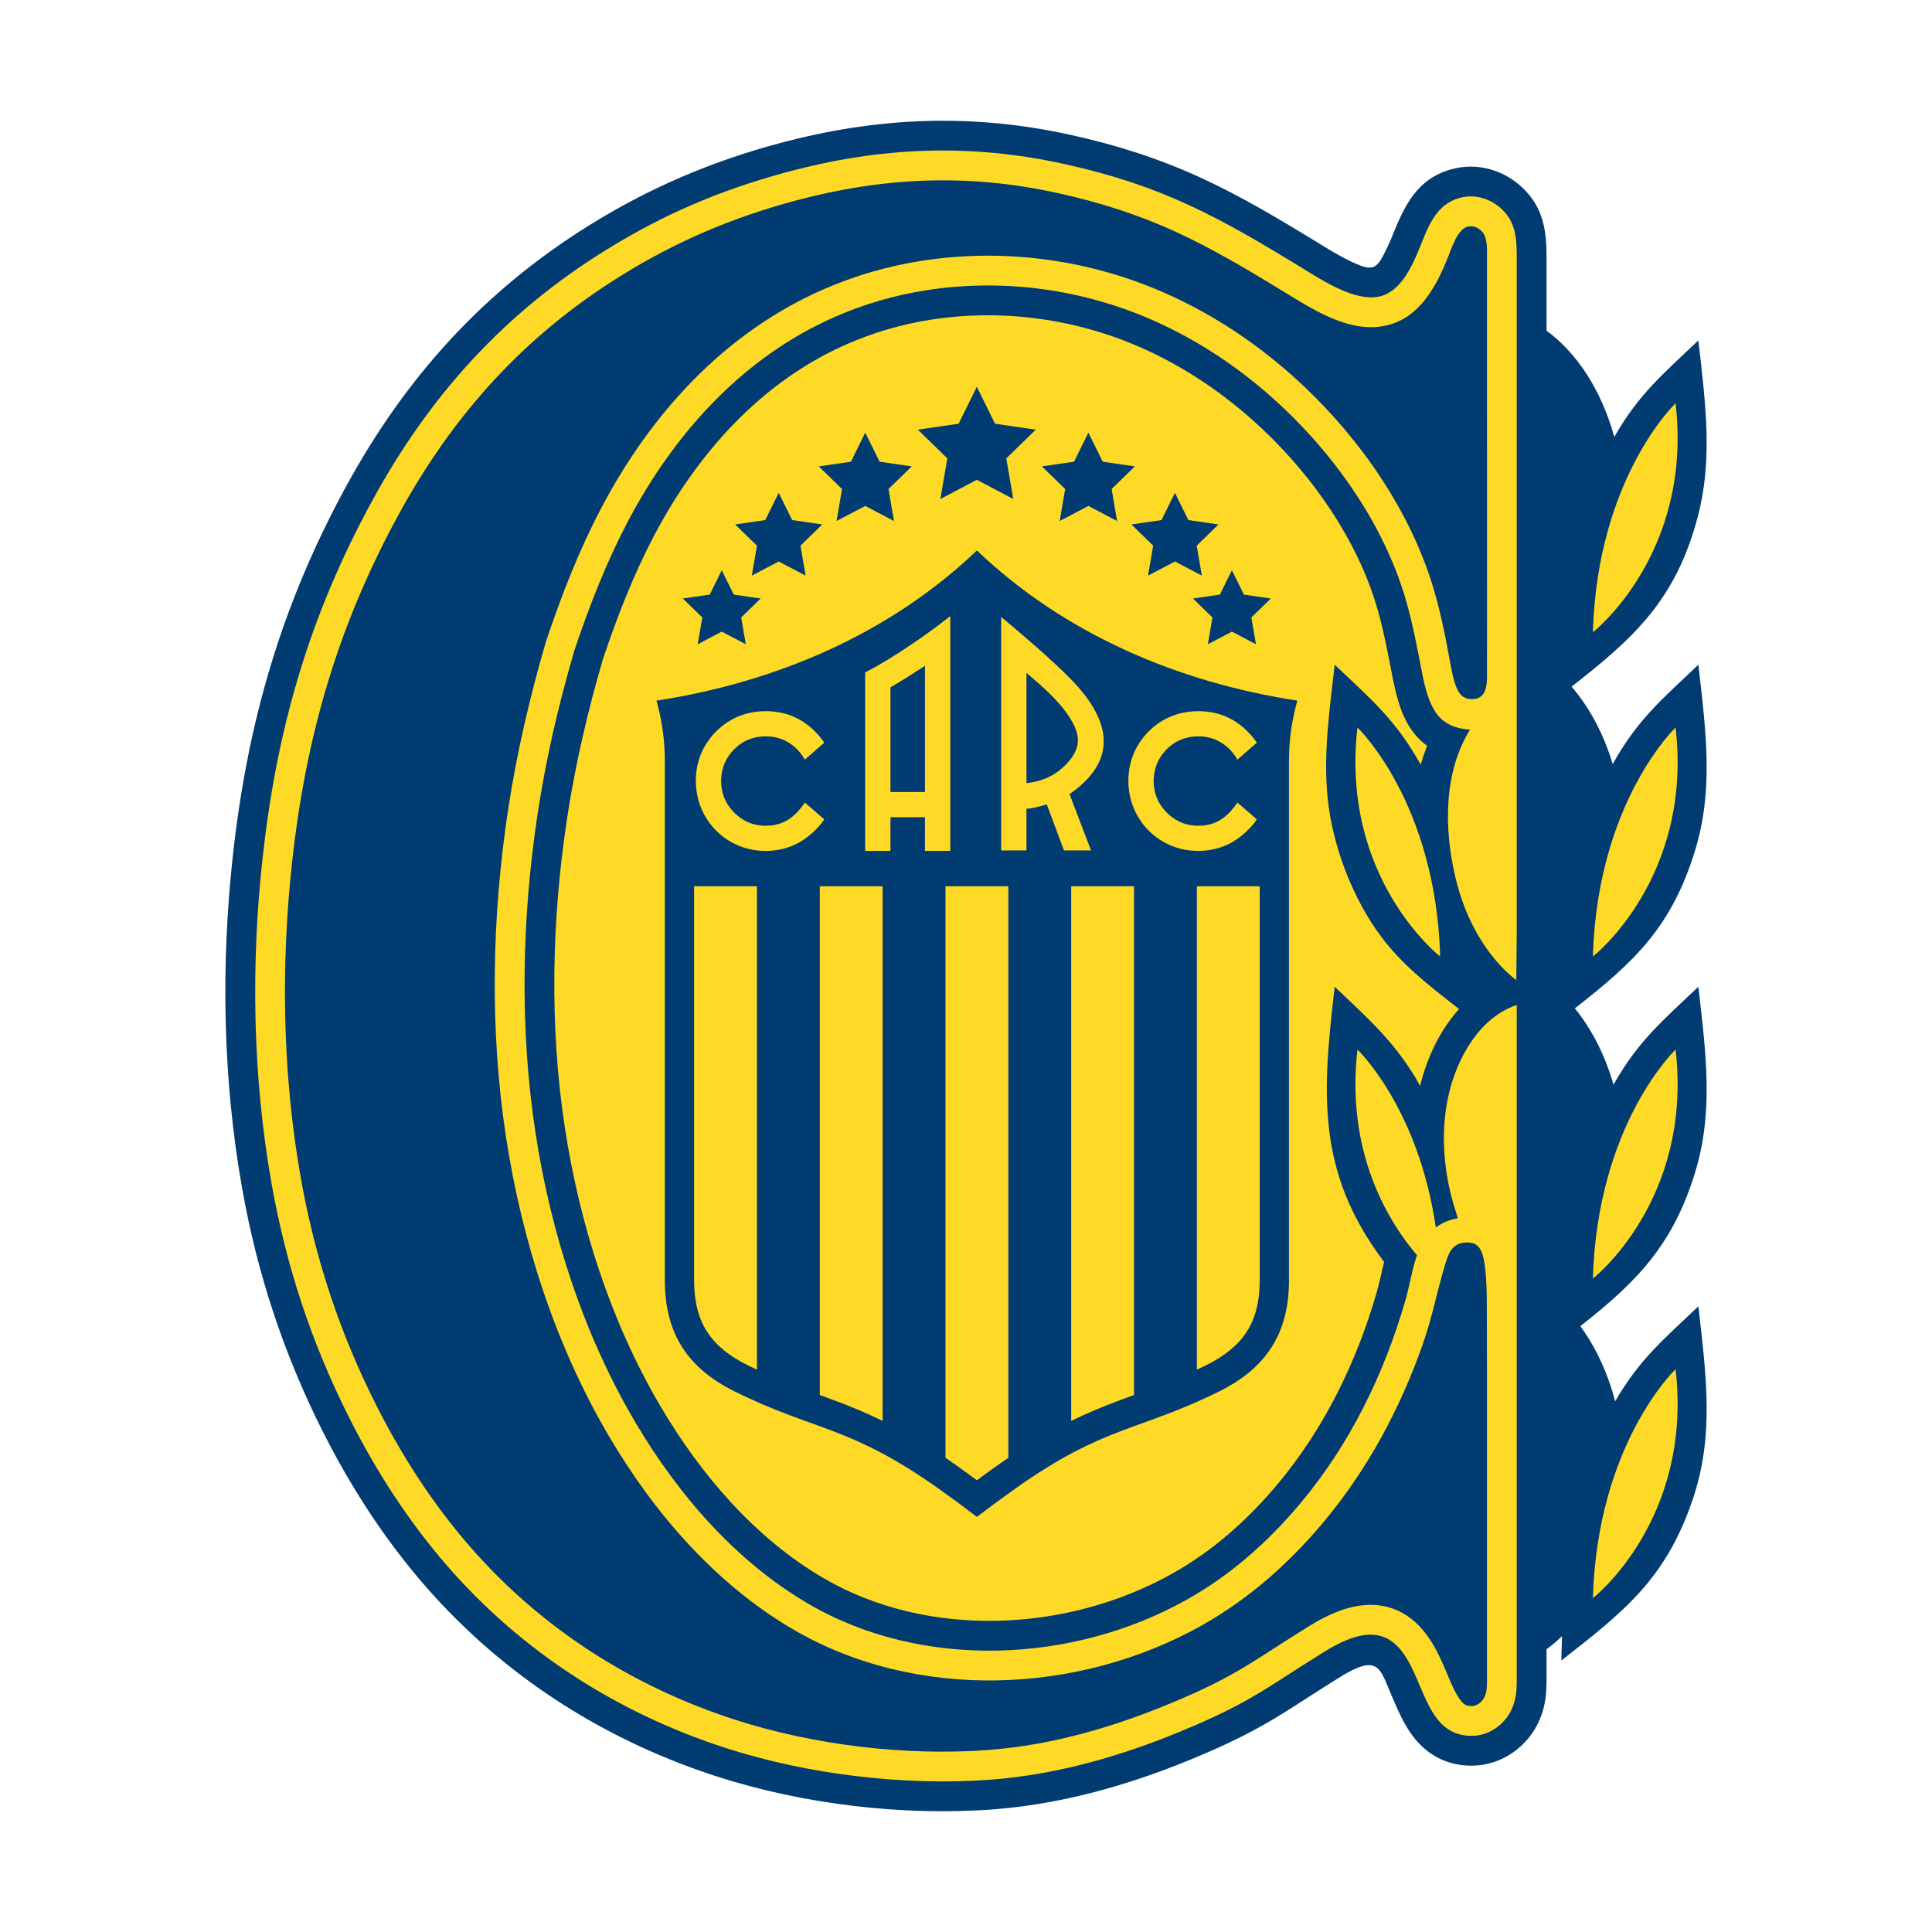 <?xml version="1.0" encoding="utf-8"?>
<!-- Created by @FCLOGO 2025-2-10 GMT+8 19:13:09 . https://fclogo.top/ -->
<!-- FOR PERSONAL USE ONLY NOT FOR COMMERCIAL USE -->
<svg version="1.1" xmlns="http://www.w3.org/2000/svg" xmlns:xlink="http://www.w3.org/1999/xlink" x="0px" y="0px"
	 viewBox="0 0 800 800" style="enable-background:new 0 0 800 800;" xml:space="preserve">
<g>
	<path style="fill-rule:evenodd;clip-rule:evenodd;fill:#FED925;" d="M701.719,412.824
		c-5.437,5.106-10.956,10.181-16.02,15.628c-6.243,6.708-11.328,13.685-15.814,21.674l-2.367,4.196l-1.333-4.63
		c-3.183-11.09-8.32-21.901-15.638-30.873l-1.292-1.602l1.623-1.272c24.661-19.235,39.648-33.488,49.074-64.33
		c7.349-24.01,4.599-47.761,1.768-72.144c-5.509,5.179-11.101,10.326-16.217,15.855
		c-6.326,6.822-11.431,13.922-15.959,22.046l-2.326,4.165l-1.364-4.569c-3.401-11.317-8.868-22.356-16.63-31.328
		l-1.385-1.602l1.664-1.303c26.17-20.413,42.645-35.803,51.493-69.043c6.036-22.697,3.39-45.57,0.724-68.495
		c-5.375,5.034-10.822,10.046-15.835,15.421c-6.16,6.594-11.225,13.457-15.69,21.302l-2.398,4.237l-1.292-4.692
		c-4.475-16.289-13.437-32.775-27.297-42.894l-0.827-0.609v-31.369c0-10.646-1.178-19.514-9.178-27.245
		c-7.318-7.07-17.87-10.077-27.731-7.297c-13.374,3.772-18.15,14.181-22.956,26.098
		c-0.724,1.788-1.488,3.545-2.315,5.281c-4.713,9.891-6.987,11.628-17.343,6.801
		c-4.961-2.305-9.571-5.189-14.222-8.031c-15.752-9.643-31.648-19.163-48.454-26.863
		c-17.106-7.845-34.78-13.436-53.136-17.488c-40.661-8.981-79.72-7.359-119.854,3.421
		c-27.948,7.515-53.601,18.481-78.19,33.767c-43.245,26.894-75.368,62.418-99.73,106.986
		c-26.542,48.537-40.826,97.622-46.842,152.484c-4.982,45.312-4.165,92.03,3.772,136.949
		c6.243,35.327,17.312,68.888,33.509,100.908c11.4,22.532,25.178,43.824,41.767,62.894
		c32.165,36.971,73.642,63.513,120.216,78.49c35.452,11.4,75.896,16.237,113.043,13.488
		c32.186-2.388,63.358-12.165,92.691-25.313c9.158-4.113,17.995-8.754,26.532-14.046
		c7.194-4.455,14.232-9.147,21.416-13.623l0.165-0.103c2.429-1.571,4.91-3.091,7.494-4.372
		c3.38-1.664,7.814-3.38,11.421-1.385c3.845,2.129,5.85,8.713,7.504,12.578
		c3.514,8.248,6.987,16.723,14.263,22.418c5.096,3.989,11.08,5.778,17.509,5.705
		c11.38-0.124,21.602-7.494,25.984-17.892c2.45-5.819,2.667-10.925,2.667-17.136v-12.186l0.827-0.599
		c2.181-1.602,4.238-3.349,6.181-5.23l3.555-3.462l-0.3,10.78c23.948-18.739,39.917-32.32,50.346-63.079
		c8.517-25.127,5.705-49.519,2.729-75.141c-5.302,4.972-10.677,9.912-15.638,15.204
		c-6.077,6.47-11.101,13.219-15.535,20.919l-2.45,4.269l-1.25-4.765c-2.822-10.832-7.452-21.415-14.098-30.459
		l-1.158-1.581l1.54-1.209c23.442-18.274,37.932-33.509,46.811-62.531C707.3,460.979,704.551,437.217,701.719,412.824"
		/>
	<path style="fill-rule:evenodd;clip-rule:evenodd;fill:#003B71;" d="M646.502,687.601l0.289-10.098
		c-2.046,1.984-4.176,3.793-6.398,5.405v11.173c0,6.532-0.217,11.721-2.822,17.912
		c-4.692,11.142-15.638,18.987-27.824,19.121c-6.894,0.083-13.312-1.86-18.77-6.129
		c-7.617-5.964-11.204-14.595-14.883-23.215c-4.134-9.695-5.106-15.648-16.165-10.181
		c-2.698,1.344-5.333,2.987-7.297,4.258l-0.093,0.062l-0.103,0.052c-7.194,4.465-14.222,9.178-21.416,13.633
		c-8.692,5.385-17.436,9.984-26.77,14.17c-29.55,13.251-60.929,23.08-93.374,25.488
		c-37.209,2.749-78.283-2.16-113.807-13.581c-46.925-15.091-88.702-41.829-121.115-79.09
		c-16.703-19.204-30.553-40.609-42.036-63.307c-16.372-32.34-27.4-65.797-33.705-101.456
		c-7.959-45.023-8.775-92.123-3.793-137.528c6.077-55.369,20.206-104.081,47.08-153.227
		c24.568-44.93,56.857-80.64,100.443-107.74c24.951-15.514,50.356-26.367,78.728-33.994
		c40.558-10.894,79.72-12.517,120.805-3.442c18.615,4.103,36.206,9.664,53.55,17.623
		c16.868,7.731,32.847,17.302,48.661,26.966c2.429,1.498,8.517,5.374,14.015,7.937
		c9.178,4.269,10.398,3.142,14.677-5.85c1.065-2.212,1.902-4.258,2.264-5.157
		c5.013-12.434,10.139-23.307,24.279-27.297c10.594-2.987,21.819,0.197,29.684,7.793
		c8.455,8.165,9.788,17.509,9.788,28.692v30.346c12.775,9.323,22.821,24.971,28.051,43.989
		c10.119-17.799,20.444-26.294,34.811-39.958c3.142,27.276,5.953,49.684-0.31,73.239
		c-9.106,34.201-26.201,49.839-52.196,70.118c7.38,8.527,13.271,19.514,17.033,32.062
		c10.305-18.511,20.641-27.038,35.472-41.136c3.307,28.702,6.253,52.02-1.375,76.95
		c-9.695,31.71-25.271,46.232-49.767,65.343c6.966,8.547,12.496,19.348,16.01,31.586
		c10.212-18.149,20.537-26.656,35.131-40.537c3.307,28.723,6.253,52.051-1.385,76.991
		c-9.023,29.467-23.669,44.95-47.493,63.534c6.346,8.651,11.318,19.266,14.418,31.152
		c10.026-17.416,20.331-25.901,34.459-39.338c3.442,29.871,6.491,53.901-2.357,80.009
		C689.83,653.585,672.796,667.094,646.502,687.601 M548.136,630.164c-14.387,17.209-30.987,31.917-50.594,42.935
		c-50.966,28.63-118.241,31.451-169.29,1.509c-31.907-18.718-57.147-47.824-75.813-79.42
		c-22.315-37.767-36.268-81.022-42.904-124.298c-6.822-44.506-5.891-91.017,0.837-135.481
		c3.566-23.545,8.951-46.573,15.597-69.436l0.072-0.238l0.083-0.237c6.326-18.884,13.571-37.509,22.852-55.152
		c20.475-38.935,50.873-72.434,91.637-90.366c13.054-5.746,26.78-9.736,40.878-11.958
		c32.775-5.168,66.914-0.93,97.508,11.866c20.641,8.62,39.596,20.909,56.268,35.782
		c24.64,21.984,45.736,50.955,56.506,82.335c2.729,7.938,4.672,15.979,6.377,24.124
		c0.868,4.135,1.581,8.517,2.429,12.765c0.765,3.855,1.974,11.607,5.375,13.674
		c1.705,1.033,4.279,1.24,6.119,0.465c2.708-1.137,3.359-4.041,3.566-6.708c0.155-2.067,0.052-4.3,0.083-6.16
		c0-6.863,0.021-13.705,0.021-20.579c0-3.328,0-6.656,0-9.984c-0.01-33.292-0.021-66.583-0.021-99.874
		c0-13.044,0-26.087,0-39.142c0-3.308,0.351-8.403-2.264-10.936c-1.561-1.498-3.69-2.387-5.84-1.788
		c-4.155,1.178-6.615,9.106-8.093,12.764c-4.785,11.886-11.504,24.703-25.054,28.051
		c-14.729,3.638-29.643-5.788-41.664-13.147c-14.946-9.147-30.119-18.284-46.067-25.591
		c-15.752-7.224-31.679-12.227-48.589-15.959c-37.199-8.217-72.35-6.687-109.084,3.183
		c-26.026,6.997-49.198,16.878-72.102,31.122c-39.958,24.847-69.291,57.425-91.813,98.613
		C139.831,259.213,126.674,304.825,120.948,356.979c-4.723,43.08-3.979,87.834,3.566,130.541
		c5.881,33.292,16.145,64.423,31.421,94.614c10.563,20.878,23.276,40.589,38.646,58.253
		c29.457,33.86,67.4,58.076,110.045,71.792c32.496,10.449,70.387,14.987,104.433,12.465
		c29.519-2.191,58.211-11.349,85.094-23.4c8.341-3.732,16.114-7.824,23.876-12.631
		c7.152-4.434,14.16-9.127,21.323-13.56c7.39-4.765,15.638-9.251,24.496-10.295
		c10.997-1.302,20.093,3.142,26.677,11.876c3.555,4.724,5.974,10.047,8.279,15.452
		c1.457,3.432,4.434,11.153,7.39,13.468c0.982,0.765,2.067,0.899,3.287,0.889c2.326-0.031,4.496-1.985,5.354-4.031
		c1.065-2.522,0.889-5.654,0.889-8.331V666.939v-88.784c0-12.197-0.052-24.279-0.052-36.465
		c0-5.147-0.093-12.248-0.837-17.571c-0.093-0.744-0.217-1.457-0.341-2.119c-0.589-3.039-1.447-5.416-3.349-6.635
		c-1.044-0.662-2.398-0.982-4.196-0.879c-6.067,0.372-7.287,4.878-8.827,10.036
		c-3.245,10.914-5.075,20.94-8.961,32.031C579.815,583.188,566.348,608.376,548.136,630.164 M693.83,566.93
		c0,0-32.434,30.821-34.242,94.82C659.587,661.75,701.023,629.472,693.83,566.93 M562.09,434.591
		c0,0,25.261,24.031,32.444,73.683c1.664-1.25,3.628-2.284,5.964-3.059c0.941-0.31,1.954-0.558,3.111-0.734
		c-0.176-0.754-0.434-1.695-0.775-2.759c-6.853-20.806-7.328-45.519,3.245-65.178
		c4.91-9.136,11.896-16.95,21.974-20.423V666.939c-0.01,9.044,0,18.088,0,27.142c0,4.734,0.062,8.59-1.85,13.127
		c-2.78,6.605-9.323,11.493-16.589,11.576c-18.78,0.207-19.545-22.253-28.94-34.718
		c-3.969-5.271-8.806-7.835-15.39-7.049c-6.739,0.796-13.767,4.868-19.338,8.465
		c-18.036,11.173-26.191,17.809-46.738,27.018c-28.237,12.661-58.273,22.15-89.239,24.444
		c-35.421,2.625-75.368-2.171-109.115-13.023c-44.775-14.398-84.619-39.834-115.585-75.43
		c-15.648-17.995-28.982-38.325-40.341-60.785c-16.041-31.689-26.491-63.678-32.558-98.035
		c-7.721-43.71-8.517-89.983-3.68-134.035c5.726-52.165,18.563-99.141,45.633-148.649
		c23.679-43.307,54.49-77.291,96.133-103.183c24.248-15.07,47.886-25.157,75.42-32.557
		c38.935-10.46,75.844-11.948,114.944-3.318c40.33,8.909,63.617,21.777,98.428,43.08
		c8.465,5.178,22.15,14.191,32.268,11.69c8.713-2.16,13.468-12.992,16.568-20.682
		c3.38-8.372,6.563-17.312,16.186-20.031c6.408-1.809,13.023,0.206,17.757,4.785
		c5.623,5.437,6.026,11.907,6.026,19.814c0,13.054-0.01,26.087,0,39.142v239.583
		c-0.041,6.811-0.114,13.633-0.186,20.465v0.083c-5.137-3.907-19.121-16.599-25.261-42.749
		c-4.651-19.814-4.951-43.255,6.129-61.002c-5.085-0.29-8.961-1.716-11.886-4.362
		c-5.891-5.344-7.556-16.92-9.033-24.476c-2.315-11.803-4.269-21.25-7.711-31.265
		c-10.067-29.333-30.005-56.568-53.054-77.126c-15.721-14.036-33.519-25.55-52.806-33.611
		c-28.496-11.907-60.299-15.876-90.831-11.059c-13.075,2.067-25.746,5.746-37.829,11.069
		c-38.191,16.796-66.542,48.402-85.684,84.815c-8.62,16.392-15.617,34.056-22.088,53.322
		c-6.884,23.669-11.845,45.405-15.235,67.844c-6.532,43.1-7.462,88.588-0.848,131.76
		c6.439,42.015,20.02,83.813,41.333,119.895c17.912,30.325,41.829,57.684,71.43,75.048
		c47.245,27.711,109.859,24.868,157.011-1.623c17.095-9.602,32.651-22.728,47.162-40.092
		c20.341-24.331,34.501-53.333,43.255-83.73c1.778-6.16,2.749-12.868,4.827-18.729
		C574.989,505.959,557.18,477.349,562.09,434.591 M562.09,301.249c0,0,32.434,30.821,34.253,94.821
		C596.342,396.069,554.896,363.79,562.09,301.249 M693.83,166.966c0,0-32.434,30.831-34.242,94.821
		C659.587,261.787,701.023,229.508,693.83,166.966 M693.83,301.249c0,0-32.434,30.821-34.242,94.821
		C659.587,396.069,701.023,363.79,693.83,301.249 M693.83,434.591c0,0-32.434,30.831-34.242,94.831
		C659.587,529.421,701.023,497.132,693.83,434.591 M590.937,308.804c-0.982,2.533-1.881,5.137-2.677,7.814
		c-10.336-18.656-20.682-27.183-35.596-41.364c-2.346,20.362-4.723,37.592-2.894,55.359
		c2.036,19.741,10.294,41.447,22.263,57.384c8.517,11.359,18.542,19.224,32.134,29.829
		c-7.959,8.796-13.354,20.32-16.113,31.793c-9.84-17.674-21.064-27.39-35.39-41.013
		c-4.951,43.018-8.083,76.206,20.454,113.9c-1.034,4.196-1.84,8.414-3.049,12.589
		c-8.269,28.723-21.633,56.227-40.857,79.234c-12.465,14.904-26.77,27.71-43.751,37.25
		c-43.286,24.32-101.26,27.235-144.722,1.737c-28.206-16.537-50.563-42.759-67.059-70.676
		c-20.692-35.049-33.602-75.338-39.751-115.492c-6.449-42.035-5.509-86.056,0.848-128.05
		c3.39-22.377,8.506-44.258,14.822-65.994c5.881-17.529,12.61-34.883,21.219-51.265
		c17.84-33.912,44.175-63.627,79.73-79.276c11.121-4.888,22.79-8.279,34.79-10.171
		c28.268-4.454,57.767-0.775,84.154,10.253c18.098,7.566,34.728,18.387,49.343,31.431
		c21.468,19.152,40.217,44.599,49.601,71.937c3.318,9.664,5.313,19.617,7.266,29.622
		c2.15,10.977,4.124,23.328,12.858,31.245C589.335,307.574,590.12,308.215,590.937,308.804"/>
	<path style="fill-rule:evenodd;clip-rule:evenodd;fill:#003B71;" d="M368.724,284.597
		c4.91-2.812,9.561-5.83,14.284-8.909v52.278h-14.284V284.597z M313.437,366.973H287.412v163.285
		c0.021,17.261,6.842,27.451,22.18,35.048c1.282,0.641,2.563,1.25,3.845,1.85V366.973z M521.621,366.973h-26.026
		v200.183c1.282-0.599,2.563-1.209,3.845-1.85c15.338-7.597,22.16-17.788,22.18-35.048V366.973z M469.57,366.973
		h-26.015v221.403c6.418-3.142,13.116-5.985,20.434-8.672l5.581-2.046V366.973z M417.529,366.973h-26.026v236.669
		c1.344,0.91,2.687,1.85,4.052,2.811c3.008,2.14,5.995,4.3,8.961,6.491c2.966-2.192,5.953-4.352,8.961-6.491
		c1.364-0.961,2.708-1.901,4.052-2.811V366.973z M365.478,366.973h-26.015v210.685l5.581,2.046
		c7.318,2.687,14.015,5.529,20.434,8.672V366.973z M393.488,255.119c-4.878,3.866-9.964,7.546-15.152,11.09
		c-6.522,4.455-13.064,8.6-20.093,12.238v73.89h10.48v-13.953h14.284v13.953h10.48V255.119z M425.043,278.633
		c6.16,5.344,12.289,10.346,17.096,17.302c2.946,4.268,4.393,7.927,4.176,11.359
		c-0.372,5.623-6.202,11.276-10.853,13.85c-3.018,1.664-6.418,2.656-10.418,3.153V278.633z M414.563,255.45v96.691
		h10.48v-17.23c2.822-0.196,5.571-1.002,8.393-1.85l7.142,19.08h11.194l-8.899-23.317
		c18.852-13.044,18.904-29.116-0.01-48.165C435.224,272.948,423.338,262.757,414.563,255.45 M512.37,314.539
		l8.062-7.018c-1.809-2.697-4.32-5.343-6.894-7.338c-2.026-1.561-4.186-2.791-6.481-3.711
		c-6.398-2.543-14.356-2.636-20.837-0.341c-7.008,2.481-12.961,7.917-16.186,14.594
		c-3.555,7.349-3.7,16.341-0.6,23.866c2.894,7.028,8.496,12.775,15.845,15.7
		c7.907,3.163,17.457,2.698,24.868-1.519c3.804-2.171,7.845-5.809,10.284-9.478l-8.062-7.008
		c-0.672,1.086-1.581,2.284-2.605,3.422c-2.698,2.986-5.457,4.909-9.426,5.777
		c-3.276,0.714-6.977,0.558-10.15-0.517c-4.475-1.509-8.517-5.178-10.625-9.395
		c-2.098-4.196-2.388-9.447-0.992-13.912c1.53-4.878,5.406-9.199,10.088-11.235
		c4.331-1.892,9.716-2.036,14.129-0.362C506.758,307.573,510.344,310.788,512.37,314.539 M333.262,314.539
		l8.052-7.018c-1.798-2.697-4.31-5.343-6.894-7.328c-2.015-1.571-4.186-2.801-6.481-3.721
		c-6.398-2.543-14.346-2.636-20.827-0.341c-7.008,2.491-12.961,7.917-16.196,14.605
		c-3.545,7.338-3.69,16.33-0.589,23.855c2.894,7.028,8.496,12.775,15.845,15.711
		c7.896,3.152,17.447,2.687,24.868-1.53c3.804-2.171,7.835-5.809,10.274-9.468l-8.052-7.007
		c-0.672,1.085-1.592,2.274-2.615,3.411c-2.687,2.986-5.457,4.909-9.426,5.777
		c-3.266,0.714-6.966,0.558-10.139-0.507c-4.486-1.519-8.517-5.178-10.636-9.405
		c-2.098-4.196-2.388-9.447-0.992-13.912c1.53-4.878,5.405-9.188,10.098-11.235
		c4.32-1.892,9.705-2.036,14.129-0.362C327.649,307.573,331.236,310.788,333.262,314.539 M404.516,628.096
		c-5.53-4.207-10.853-8.134-15.969-11.751c-36.868-26.129-50.862-23.618-84.33-40.175
		c-18.987-9.405-28.92-23.493-28.92-45.994V315.201c0-8.909-1.24-17.22-3.473-25.085
		c49.312-7.556,96.392-27.524,132.691-62.18c36.299,34.656,83.379,54.624,132.691,62.18
		c-2.233,7.865-3.473,16.175-3.473,25.085v214.973c0,22.501-9.933,36.589-28.92,45.994
		c-33.467,16.558-47.462,14.046-84.33,40.175C415.369,619.962,410.046,623.889,404.516,628.096"/>
	<polygon style="fill:#003B71;" points="298.859,236.13 303.841,246.218 314.962,247.83 306.911,255.685 308.812,266.765 
		298.859,261.535 288.906,266.765 290.807,255.685 282.756,247.83 293.877,246.218 	"/>
	<polygon style="fill:#003B71;" points="322.447,204.069 328.018,215.356 340.473,217.165 331.46,225.95 
		333.589,238.353 322.447,232.492 311.305,238.353 313.434,225.95 304.421,217.165 316.876,215.356 	"/>
	<polygon style="fill:#003B71;" points="358.286,179.145 364.23,191.187 377.521,193.12 367.909,202.494 
		370.173,215.734 358.286,209.492 346.4,215.734 348.664,202.494 339.052,193.12 352.343,191.187 	"/>
	<polygon style="fill:#003B71;" points="404.482,160.176 396.937,175.462 380.069,177.912 392.276,189.809 389.392,206.615 
		404.482,198.677 419.573,206.615 416.689,189.809 428.896,177.912 412.027,175.462 	"/>
	<polygon style="fill:#003B71;" points="510.105,236.13 505.123,246.218 494.002,247.83 502.053,255.685 500.151,266.765 
		510.105,261.535 520.058,266.765 518.156,255.685 526.208,247.83 515.087,246.218 	"/>
	<polygon style="fill:#003B71;" points="486.517,204.069 480.946,215.356 468.492,217.165 477.505,225.95 
		475.375,238.353 486.517,232.492 497.659,238.353 495.53,225.95 504.543,217.165 492.088,215.356 	"/>
	<polygon style="fill:#003B71;" points="450.678,179.145 444.735,191.187 431.443,193.12 441.055,202.494 438.792,215.734 
		450.678,209.492 462.564,215.734 460.301,202.494 469.913,193.12 456.621,191.187 	"/>
</g>
<g>
</g>
<g>
</g>
<g>
</g>
<g>
</g>
<g>
</g>
<g>
</g>
<g>
</g>
<g>
</g>
<g>
</g>
<g>
</g>
<g>
</g>
<g>
</g>
<g>
</g>
<g>
</g>
<g>
</g>
</svg>

